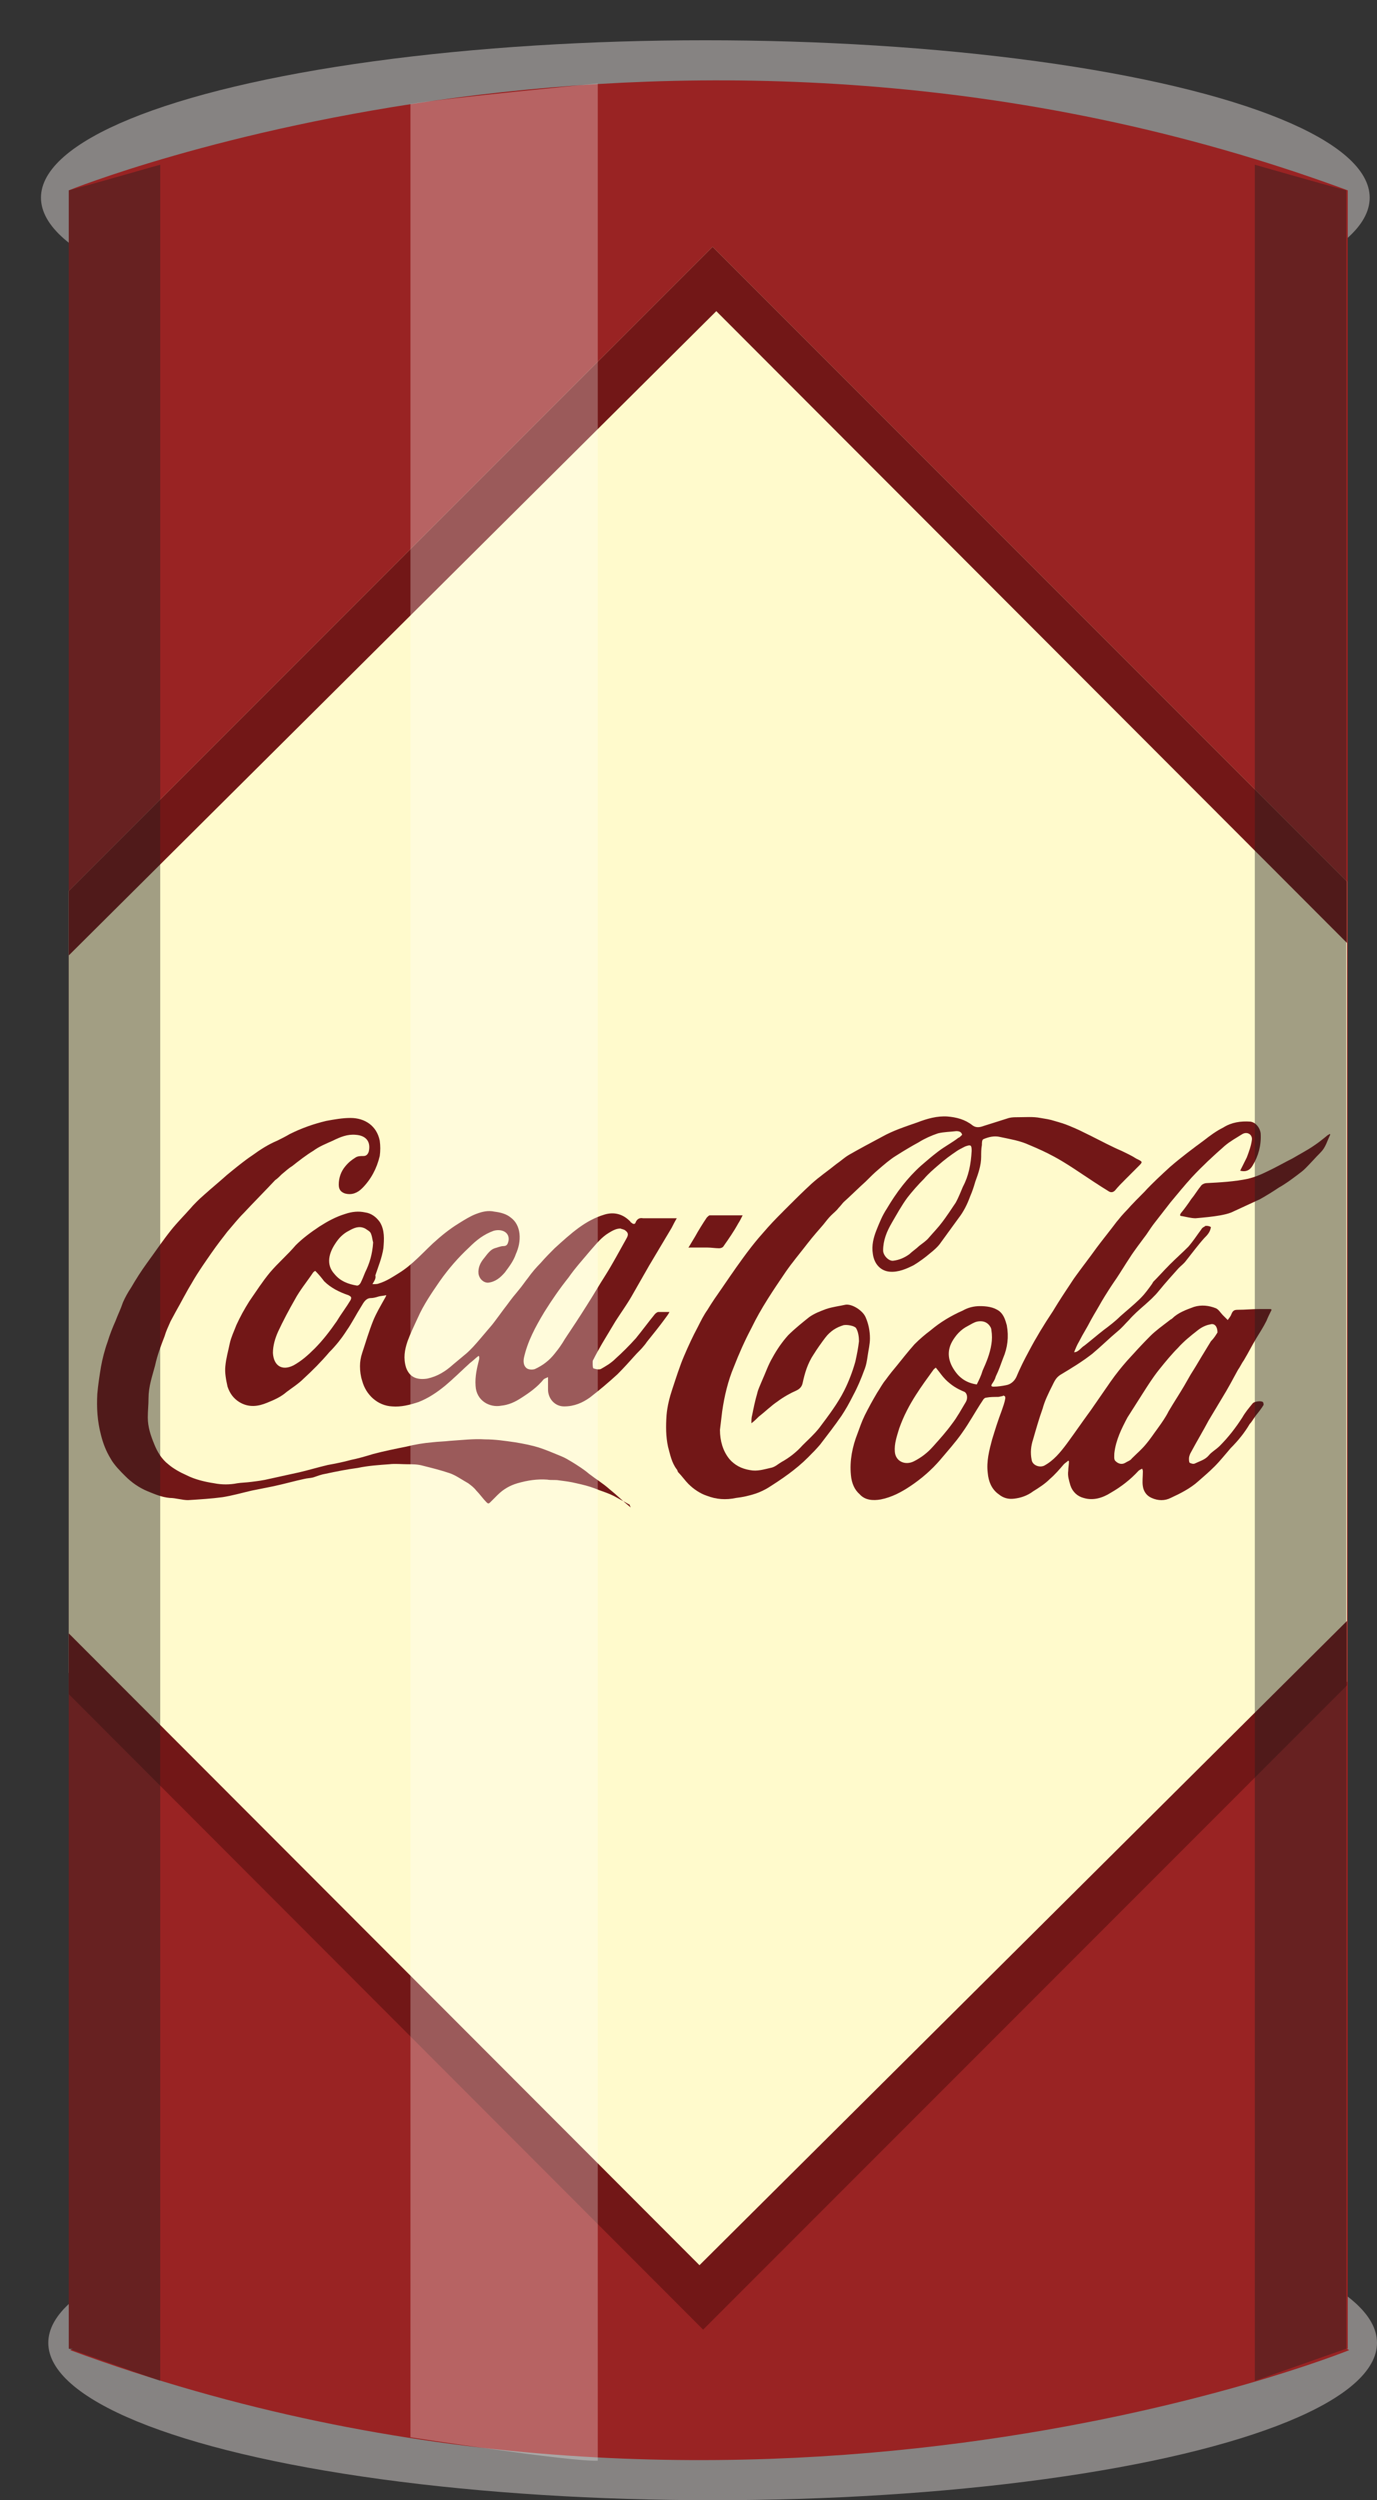 <?xml version="1.0" encoding="utf-8"?>
<!-- Generator: Adobe Illustrator 18.1.1, SVG Export Plug-In . SVG Version: 6.00 Build 0)  -->
<svg version="1.1" id="Layer_1" xmlns="http://www.w3.org/2000/svg" xmlns:xlink="http://www.w3.org/1999/xlink" x="0px" y="0px"
	 viewBox="0 0 188.2 341.5" enable-background="new 0 0 188.2 341.5" xml:space="preserve">
<rect x="0" y="0" width="188.2" height="341.5" fill="#333333" stroke="none"/>
<g>
	<ellipse fill="#868382" cx="97.4" cy="320" rx="90.8" ry="21.5"/>
	<path fill="#992323" d="M184.4,321c0,0-83.2,33.8-174.8,0C9.6,321,94.1,264.8,184.4,321z"/>
	<ellipse fill="#868382" cx="96.4" cy="27" rx="90.8" ry="21.5"/>
	<rect x="9.4" y="26" fill="#992323" width="174.8" height="294.8"/>
	<path fill="#992323" d="M9.4,26c0,0,83.2-33.8,174.8,0C184.1,26,99.6,82.2,9.4,26z"/>
	<polygon fill="#FFFACC" points="9.4,121.7 9.4,228.5 97.4,316.5 184.1,229.7 184.1,120.4 97.4,33.7 	"/>
	<g id="bOjIZk.tif_7_">
		<g>
			<g>
				<path fill="#721717" d="M165.5,167.6c-0.1,0.7-0.5,1.1-0.9,1.5c-0.9,1-1.7,2.1-2.5,3.1c-0.3,0.4-0.7,0.7-1,1
					c-0.9,1-1.8,2-2.7,3.1c-1.2,1.5-2.8,2.5-4.1,4c-0.5,0.5-1,1.1-1.5,1.5c-1.2,1-2.3,2.1-3.5,3.1c-1.4,1.1-2.9,2-4.4,2.9
					c-0.6,0.4-0.8,0.9-1.1,1.5c-0.5,1-1,2-1.3,3.1c-0.5,1.4-0.9,2.8-1.3,4.2c-0.3,0.9-0.4,1.8-0.2,2.8c0.1,0.7,1,1.1,1.7,0.8
					c1.3-0.7,2.2-1.8,3.1-3c1.1-1.5,2.2-3.1,3.3-4.6c0.9-1.3,1.8-2.6,2.7-3.9c0.7-1,1.5-2,2.3-2.9c1-1.1,2-2.2,3.1-3.3
					c0.8-0.8,1.8-1.5,2.7-2.2c0.1-0.1,0.2-0.1,0.3-0.2c0.8-0.8,1.9-1.2,3-1.6c1-0.3,2-0.2,3,0.2c0.4,0.2,0.6,0.6,0.9,0.9
					c0.2,0.2,0.4,0.4,0.7,0.7c0.2-0.3,0.4-0.5,0.5-0.8c0.2-0.5,0.4-0.6,0.9-0.6c1,0,1.9-0.1,2.9-0.1c0.5,0,0.9,0,1.4,0
					c0.2,0,0.4,0,0.2,0.3c-0.2,0.4-0.4,0.8-0.6,1.3c-0.4,0.8-0.9,1.6-1.4,2.4c-0.6,1-1.1,2-1.7,3c-0.3,0.4-0.5,0.9-0.8,1.3
					c-0.7,1.3-1.4,2.6-2.2,3.9c-0.6,1-1.2,2-1.8,3c-0.8,1.5-1.7,3-2.5,4.5c-0.1,0.2-0.2,0.5-0.2,0.7c0,0.2,0,0.5,0.1,0.6
					c0.2,0.1,0.5,0.2,0.7,0.1c0.6-0.3,1.4-0.5,1.9-1.1c0.4-0.5,1-0.8,1.5-1.3c1.2-1.2,2.2-2.5,3.1-3.9c0.4-0.7,0.9-1.3,1.4-1.9
					c0.2-0.3,1.2-0.4,1.4-0.2c0.1,0.1,0.1,0.3,0.1,0.4c-0.3,0.5-0.7,1-1.1,1.5c-0.3,0.4-0.5,0.8-0.8,1.1c-0.7,1.2-1.6,2.3-2.6,3.3
					c-0.7,0.8-1.4,1.7-2.2,2.5c-0.7,0.7-1.4,1.3-2.2,2c-1.1,1-2.5,1.7-3.8,2.3c-0.8,0.4-1.7,0.4-2.6,0c-0.7-0.3-1.1-0.9-1.2-1.6
					c-0.1-0.6,0-1.3,0-2c0-0.1,0-0.2-0.1-0.4c-0.2,0.1-0.4,0.2-0.5,0.3c-1.1,1.2-2.4,2.2-3.8,3c-1.1,0.7-2.4,1.1-3.7,0.7
					c-0.8-0.2-1.5-0.8-1.8-1.7c-0.2-0.7-0.4-1.3-0.3-2c0-0.4,0.1-0.9,0.1-1.3c0,0-0.1-0.1-0.1-0.1c-0.2,0.2-0.4,0.3-0.6,0.5
					c-0.6,0.7-1.2,1.4-1.9,2c-0.7,0.7-1.5,1.2-2.3,1.7c-0.8,0.6-1.7,0.9-2.6,1c-0.8,0.1-1.5-0.1-2.1-0.6c-1-0.7-1.4-1.8-1.5-2.9
					c-0.2-1.6,0.2-3.1,0.6-4.6c0.4-1.3,0.8-2.6,1.3-3.9c0.2-0.6,0.4-1.1,0.5-1.7c0-0.1,0-0.3-0.1-0.3c-0.1-0.1-0.2-0.1-0.3,0
					c-0.2,0-0.4,0.1-0.6,0.1c-0.5,0-1.1,0-1.6,0.1c-0.2,0-0.4,0.2-0.5,0.4c-1,1.5-1.8,3-2.8,4.4c-0.9,1.3-2,2.5-3,3.7
					c-1.2,1.4-2.6,2.6-4.1,3.6c-1.2,0.8-2.5,1.5-4,1.8c-1.1,0.2-2.2,0.1-2.9-0.7c-0.7-0.6-1.1-1.5-1.2-2.6c-0.2-2,0.2-3.9,0.9-5.7
					c0.3-0.8,0.6-1.7,1-2.5c0.5-1,1.1-2.1,1.7-3.1c0.4-0.6,0.7-1.2,1.2-1.8c0.5-0.7,1-1.3,1.5-1.9c0.8-1,1.6-2,2.4-2.9
					c0.7-0.7,1.4-1.3,2.2-1.9c1.3-1.1,2.8-2,4.4-2.7c0.7-0.4,1.5-0.6,2.3-0.6c0.9,0,1.9,0.1,2.7,0.7c0.6,0.5,0.8,1.2,1,1.9
					c0.3,1.6,0.1,3.1-0.5,4.5c-0.3,0.8-0.6,1.7-1,2.5c-0.1,0.4-0.3,0.7-0.5,1c-0.2,0.3-0.1,0.4,0.2,0.4c0.6,0,1.2-0.1,1.7-0.2
					c0.6-0.1,1.1-0.5,1.4-1.1c0.5-1.2,1.1-2.4,1.7-3.5c1-1.9,2.1-3.7,3.3-5.5c0.9-1.5,1.9-3,2.9-4.5c1-1.4,2.1-2.8,3.1-4.2
					c0.9-1.2,1.8-2.3,2.7-3.5c0.4-0.5,0.9-1.1,1.4-1.6c0.8-0.9,1.6-1.7,2.4-2.5c1.1-1.2,2.3-2.3,3.5-3.4c1.5-1.3,3.1-2.5,4.6-3.6
					c0.9-0.7,1.7-1.3,2.7-1.8c1.1-0.7,2.4-0.9,3.7-0.8c0.7,0.1,1.3,0.8,1.4,1.6c0.1,1.6-0.3,3.1-1.1,4.4c-0.4,0.7-1,0.9-1.7,0.7
					c0.3-0.6,0.6-1.2,0.9-1.8c0.3-0.8,0.6-1.6,0.7-2.4c0.1-0.7-0.6-1.2-1.3-0.8c-0.8,0.5-1.7,1-2.4,1.6c-1.6,1.4-3.1,2.8-4.5,4.3
					c-1,1.1-1.9,2.2-2.9,3.4c-0.7,0.9-1.4,1.8-2.1,2.7c-0.4,0.5-0.8,1.1-1.2,1.7c-0.8,1.1-1.6,2.1-2.3,3.2c-0.6,0.9-1.2,1.9-1.8,2.8
					c-0.7,1-1.4,2.1-2,3.1c-0.5,0.9-1,1.7-1.5,2.6c-0.5,1-1.1,1.9-1.6,2.9c-0.3,0.5-0.5,1-0.7,1.5c0.6,0,0.9-0.6,1.4-0.9
					c0.9-0.7,1.7-1.4,2.6-2.1c0.8-0.6,1.6-1.2,2.3-1.9c0.9-0.8,1.9-1.6,2.8-2.5c0.6-0.6,1.1-1.3,1.6-2c0-0.1,0.1-0.1,0.1-0.2
					c0.8-0.8,1.5-1.6,2.3-2.4c0.8-0.8,1.7-1.6,2.5-2.4c0.7-0.8,1.2-1.6,1.8-2.4c0.1-0.2,0.3-0.3,0.5-0.4
					C164.5,167.5,165,167.3,165.5,167.6z M166.4,182c0-0.8-0.4-1.3-1-1.1c-0.6,0.1-1.2,0.4-1.7,0.8c-0.9,0.7-1.9,1.5-2.7,2.4
					c-0.9,0.9-1.8,2-2.6,3c-0.8,1-1.5,2.1-2.2,3.2c-0.7,1.1-1.4,2.2-2.1,3.3c-0.8,1.5-1.6,3.1-1.8,4.9c0,0.4-0.1,0.9,0.2,1.1
					c0.3,0.3,0.8,0.5,1.3,0.2c0.3-0.2,0.7-0.3,0.9-0.6c0.6-0.6,1.3-1.2,1.8-1.8c0.7-0.8,1.2-1.6,1.8-2.4c0.5-0.7,1-1.4,1.4-2.2
					c0.7-1.2,1.5-2.4,2.2-3.6c0.3-0.5,0.5-0.9,0.8-1.4c0.5-0.8,1-1.6,1.4-2.3c0.5-0.8,0.9-1.5,1.4-2.3
					C166,182.7,166.2,182.3,166.4,182z M127.9,186.8c-0.1,0.1-0.3,0.2-0.4,0.4c-0.8,1.1-1.6,2.2-2.3,3.3c-0.9,1.4-1.7,2.9-2.3,4.6
					c-0.3,1-0.7,2.1-0.6,3.2c0.1,1.3,1.4,1.9,2.6,1.3c1-0.5,1.9-1.2,2.6-2c0.9-1,1.8-2,2.6-3.1c0.7-0.9,1.3-2,1.9-3
					c0.3-0.5,0.2-1.2-0.2-1.4c-1-0.4-1.8-0.9-2.6-1.7C128.8,188,128.4,187.4,127.9,186.8z M133.5,189.1c0.3-0.6,0.6-1.2,0.8-1.9
					c0.5-1.1,1-2.3,1.2-3.6c0.1-0.6,0.1-1.3,0-1.9c0-0.3-0.2-0.6-0.4-0.8c-0.4-0.4-0.9-0.5-1.5-0.4c-0.5,0.1-0.9,0.4-1.3,0.6
					c-1,0.5-1.7,1.3-2.2,2.2c-0.7,1.3-0.5,2.6,0.3,3.8C131.1,188.2,132.1,188.9,133.5,189.1z"/>
				<path fill="#721717" d="M50.9,175.4c0.4,0,0.7,0,0.9-0.1c1-0.3,1.9-0.9,2.7-1.4c1.8-1.1,3.2-2.7,4.7-4.1c1.1-1,2.2-1.9,3.5-2.7
					c0.8-0.5,1.6-1,2.4-1.3c0.8-0.3,1.6-0.5,2.5-0.3c0.8,0.1,1.6,0.3,2.2,0.8c0.7,0.5,1.1,1.3,1.2,2.2c0.1,1-0.1,1.9-0.5,2.8
					c-0.3,0.9-0.9,1.7-1.5,2.5c-0.6,0.7-1.3,1.3-2.3,1.4c-0.7,0-1.2-0.6-1.3-1.2c-0.1-0.9,0.3-1.6,0.8-2.2c0.4-0.5,0.8-1.1,1.4-1.3
					c0.4-0.1,0.8-0.3,1.2-0.3c0.5,0,0.6-0.3,0.7-0.7c0.2-1.1-0.8-1.7-2-1.4c-1.4,0.5-2.4,1.3-3.4,2.3c-1.5,1.4-2.8,2.9-4,4.6
					c-1.1,1.6-2.2,3.2-3,5c-0.5,1.1-1,2.1-1.4,3.2c-0.4,1.2-0.6,2.3-0.2,3.6c0.5,1.4,1.6,1.7,2.9,1.5c1.4-0.3,2.5-1,3.5-1.9
					c0.6-0.5,1.2-1,1.8-1.5c0.7-0.6,1.3-1.3,1.9-2c0.6-0.7,1.1-1.3,1.7-2c0.7-0.9,1.4-1.9,2.1-2.8c0.5-0.7,1-1.3,1.5-1.9
					c0.5-0.6,0.9-1.2,1.3-1.7c0.5-0.7,1.1-1.4,1.7-2c0.6-0.7,1.3-1.4,1.9-2c1.1-1,2.2-2,3.3-2.8c1.1-0.8,2.2-1.4,3.5-1.8
					c1.3-0.4,2.5-0.1,3.5,0.9c0.1,0.1,0.1,0.2,0.2,0.2c0.2,0.2,0.5,0.3,0.6-0.1c0.2-0.4,0.5-0.6,1-0.5c1.5,0,2.9,0,4.6,0
					c-0.3,0.5-0.5,0.9-0.7,1.3c-1,1.7-2.1,3.5-3.1,5.2c-0.8,1.4-1.6,2.8-2.4,4.2c-0.7,1.2-1.5,2.3-2.2,3.4c-0.6,1-1.2,2-1.8,3
					c-0.4,0.7-0.8,1.4-1.2,2.2c-0.1,0.1-0.1,0.3-0.1,0.4c0,0.3,0,0.7,0.1,0.8c0.3,0.1,0.7,0.2,1,0.1c0.7-0.4,1.4-0.8,2-1.4
					c1-0.9,1.9-1.8,2.8-2.8c0.9-1.1,1.7-2.2,2.6-3.3c0.1-0.1,0.3-0.3,0.5-0.3c0.4,0,0.9,0,1.5,0c-0.2,0.4-0.4,0.6-0.6,0.9
					c-0.8,1.1-1.7,2.2-2.5,3.2c-0.4,0.6-0.9,1.1-1.4,1.6c-0.9,1-1.7,1.9-2.6,2.8c-1.2,1.1-2.5,2.2-3.8,3.2c-1,0.7-2.1,1.2-3.5,1.2
					c-1.3,0-2.2-1.1-2.2-2.3c0-0.5,0-1.1,0-1.7c-0.2,0.1-0.5,0.2-0.6,0.3c-0.8,1-1.9,1.8-3,2.5c-0.9,0.6-1.8,1-2.8,1.1
					c-1.6,0.3-3.4-0.7-3.5-2.7c-0.1-1.3,0.2-2.5,0.5-3.7c0-0.1,0-0.2,0-0.3c0,0,0,0-0.1-0.1c-0.4,0.3-0.8,0.7-1.2,1
					c-1.1,1-2.2,2.1-3.4,3.1c-1.1,0.9-2.3,1.7-3.6,2.2c-1.2,0.4-2.4,0.7-3.6,0.6c-2-0.1-3.6-1.6-4.1-3.5c-0.2-0.6-0.3-1.3-0.3-2
					c0-0.6,0.1-1.2,0.3-1.8c0.5-1.5,0.9-2.9,1.5-4.4c0.4-1,1-2,1.5-2.9c0.1-0.2,0.2-0.3,0.3-0.6c-0.4,0.1-0.8,0.1-1.1,0.2
					c-0.3,0.1-0.7,0.2-1,0.2c-0.7,0-1,0.6-1.3,1.1c-0.7,1.1-1.3,2.3-2,3.3c-0.7,1.1-1.5,2.1-2.4,3c-1.1,1.3-2.3,2.5-3.5,3.6
					c-0.7,0.7-1.5,1.2-2.3,1.8c-0.8,0.7-1.7,1.1-2.7,1.5c-1.2,0.5-2.5,0.7-3.8-0.1c-0.8-0.5-1.3-1.2-1.6-2.1
					c-0.2-0.9-0.4-1.9-0.3-2.8c0.1-1.1,0.4-2.1,0.6-3.1c0.2-0.9,0.6-1.7,0.9-2.5c0.5-1.1,1.1-2.2,1.8-3.3c0.9-1.3,1.8-2.7,2.8-3.9
					c1.1-1.3,2.4-2.4,3.5-3.7c1-1,2.1-1.8,3.3-2.6c1.1-0.7,2.2-1.3,3.5-1.7c0.9-0.3,1.8-0.4,2.7-0.2c0.8,0.1,1.5,0.6,2,1.3
					c0.7,1.1,0.6,2.4,0.5,3.6c-0.2,1.3-0.7,2.5-1.1,3.7C51.4,174.6,51.2,174.9,50.9,175.4z M84.8,167.8c-0.6,0-1.1,0.3-1.6,0.6
					c-1,0.6-1.7,1.5-2.5,2.4c-1,1.2-2.1,2.4-3,3.7c-1.2,1.5-2.3,3.1-3.3,4.7c-1.2,2-2.3,4-2.8,6.3c-0.1,0.6,0,1.1,0.4,1.4
					c0.3,0.2,0.8,0.2,1.1,0.1c1.1-0.5,2-1.2,2.7-2.1c0.5-0.6,1-1.3,1.4-2c1-1.5,2-3,3-4.6c0.9-1.4,1.7-2.8,2.6-4.2
					c1-1.6,1.9-3.3,2.8-4.9c0.3-0.5,0.3-0.8-0.1-1.1C85.3,167.9,85,167.9,84.8,167.8z M43.1,173.6c-0.1,0-0.2,0.1-0.3,0.2
					c-0.8,1.2-1.8,2.4-2.5,3.7c-0.8,1.4-1.6,2.9-2.3,4.4c-0.4,0.9-0.7,1.9-0.7,2.9c0.1,1.7,1.2,2.5,2.8,1.7c1.1-0.6,2-1.4,2.9-2.3
					c1.1-1.1,2.1-2.4,3-3.7c0.6-1,1.3-1.9,1.9-2.9c0.2-0.4,0.1-0.5-0.3-0.7c-1.2-0.4-2.4-1-3.3-1.9C44,174.6,43.6,174.1,43.1,173.6z
					 M51,169.7c-0.1-0.3-0.1-0.7-0.3-1.2c-0.1-0.3-0.5-0.5-0.8-0.7c-0.8-0.4-1.5-0.1-2.2,0.3c-0.8,0.4-1.4,1-1.9,1.8
					c-0.8,1.2-1.3,2.8-0.1,4.1c0.8,1,1.9,1.4,3.1,1.6c0.2,0,0.4-0.2,0.5-0.4c0.2-0.4,0.4-0.9,0.6-1.4
					C50.5,172.6,50.9,171.3,51,169.7z"/>
				<path fill="#721717" d="M131.5,155c-0.1-0.4-0.4-0.5-0.8-0.5c-0.8,0.1-1.7,0.1-2.5,0.3c-0.9,0.3-1.8,0.7-2.6,1.2
					c-1.1,0.6-2.1,1.2-3.2,1.9c-0.8,0.5-1.6,1.2-2.3,1.8c-0.6,0.5-1.2,1.1-1.8,1.7c-1,0.9-2,1.9-3,2.8c-0.2,0.2-0.4,0.5-0.7,0.8
					c-0.3,0.4-0.7,0.7-1,1c-0.4,0.4-0.7,0.8-1.1,1.3c-0.7,0.8-1.4,1.6-2.1,2.5c-1,1.3-2.1,2.6-3,3.9c-1.7,2.5-3.4,5-4.7,7.7
					c-0.9,1.7-1.7,3.5-2.4,5.3c-0.8,1.9-1.3,4-1.6,6.1c-0.1,0.8-0.2,1.7-0.3,2.5c0,1.5,0.4,2.9,1.3,4c0.7,0.8,1.6,1.3,2.8,1.5
					c1,0.2,1.9-0.1,2.8-0.3c0.6-0.1,1-0.5,1.5-0.8c1.1-0.6,2.1-1.4,2.9-2.3c0.8-0.8,1.6-1.5,2.3-2.4c1.2-1.6,2.5-3.3,3.4-5.1
					c0.6-1.2,1.1-2.5,1.5-3.9c0.2-0.9,0.4-1.9,0.5-2.8c0-0.6-0.1-1.3-0.4-1.8c-0.2-0.3-1.2-0.5-1.7-0.4c-1,0.3-1.8,0.8-2.5,1.7
					c-0.6,0.8-1.1,1.5-1.6,2.3c-0.8,1.2-1.2,2.5-1.5,3.9c-0.1,0.5-0.4,0.8-0.8,1c-0.9,0.4-1.8,0.9-2.6,1.5c-0.9,0.6-1.7,1.4-2.6,2.1
					c-0.3,0.3-0.6,0.6-1,0.9c0-0.4,0-0.8,0.1-1.1c0.2-1,0.4-2,0.7-3c0.1-0.5,0.4-1.1,0.6-1.6c0.5-1.1,0.9-2.3,1.5-3.3
					c0.6-1.1,1.3-2.1,2.1-3c0.9-0.9,1.9-1.7,2.9-2.5c0.7-0.5,1.5-0.8,2.3-1.1c0.9-0.3,1.8-0.4,2.7-0.6c0.9-0.1,2.3,0.8,2.7,1.7
					c0.4,0.9,0.6,1.9,0.6,2.9c0,0.8-0.2,1.6-0.3,2.3c-0.1,0.7-0.2,1.4-0.5,2.1c-0.4,1.1-0.9,2.3-1.5,3.4c-0.5,1-1,1.9-1.6,2.8
					c-0.9,1.3-1.9,2.6-2.9,3.9c-0.5,0.6-1.1,1.2-1.7,1.8c-1.6,1.6-3.5,2.9-5.4,4.1c-0.5,0.3-1.1,0.6-1.7,0.8
					c-0.9,0.3-1.8,0.5-2.7,0.6c-1.4,0.3-2.7,0.2-4-0.3c-0.9-0.3-1.8-0.9-2.5-1.6c-0.5-0.5-0.9-1.1-1.4-1.6c-0.1-0.1-0.1-0.3-0.2-0.4
					c-0.7-0.9-0.9-2-1.2-3.1c-0.3-1.4-0.3-2.8-0.2-4.3c0.1-1.2,0.4-2.4,0.8-3.6c0.5-1.5,1-3.1,1.6-4.5c0.6-1.4,1.2-2.7,1.9-4
					c0.4-0.8,0.8-1.6,1.3-2.3c0.6-1,1.3-2,2-3c1.3-1.9,2.6-3.8,4-5.6c0.7-0.9,1.4-1.7,2.2-2.6c0.8-0.9,1.7-1.8,2.5-2.6
					c1.1-1.1,2.3-2.3,3.5-3.4c1.1-1,2.3-1.8,3.4-2.7c0.6-0.4,1.1-0.9,1.8-1.3c1.4-0.8,2.9-1.6,4.4-2.4c1.6-0.9,3.2-1.4,4.9-2
					c1.3-0.5,2.7-0.9,4.1-0.8c1.2,0.1,2.4,0.4,3.4,1.2c0.4,0.3,0.8,0.3,1.2,0.2c1.3-0.4,2.5-0.8,3.8-1.2c0.4-0.1,0.8-0.1,1.2-0.1
					c1,0,2.1-0.1,3.1,0.1c0.6,0.1,1.3,0.2,1.9,0.4c0.7,0.2,1.4,0.4,2.1,0.7c1,0.4,2,0.9,3,1.4c1.4,0.7,2.7,1.4,4.1,2
					c0.6,0.3,1.3,0.6,1.9,1c0.1,0,0.1,0.1,0.2,0.1c0.8,0.4,0.8,0.4,0.2,1c-0.6,0.6-1.3,1.3-1.9,1.9c-0.4,0.4-0.9,0.9-1.3,1.4
					c-0.3,0.3-0.6,0.3-0.9,0.1c-1.3-0.8-2.5-1.6-3.7-2.4c-1.2-0.8-2.4-1.6-3.7-2.3c-1.1-0.6-2.2-1.1-3.4-1.6c-1.3-0.6-2.6-0.8-4-1.1
					c-0.8-0.2-1.6,0-2.3,0.3c-0.2,0.1-0.2,0.5-0.2,0.8c-0.1,0.5-0.1,1.1-0.1,1.6c0,1.2-0.4,2.3-0.8,3.4c-0.2,0.7-0.4,1.3-0.7,2
					c-0.4,1.1-0.9,2.1-1.6,3c-0.8,1.1-1.6,2.2-2.4,3.3c-0.4,0.6-1,1.1-1.5,1.5c-0.7,0.6-1.4,1.1-2.2,1.6c-1,0.5-2.1,1-3.3,0.9
					c-1.2-0.1-2.1-1-2.3-2.4c-0.2-1.2,0.1-2.3,0.5-3.3c0.4-1,0.8-2,1.4-2.9c1.3-2.2,2.8-4.2,4.7-5.9c0.7-0.6,1.5-1.3,2.3-1.9
					c0.9-0.7,1.9-1.2,2.8-1.9C131.1,155.4,131.3,155.2,131.5,155z M132.8,157.2c0-0.8-0.1-0.9-0.9-0.6c-0.4,0.2-0.8,0.4-1.1,0.6
					c-0.9,0.6-1.7,1.2-2.5,1.9c-0.7,0.6-1.4,1.2-2,1.9c-0.8,0.8-1.6,1.7-2.3,2.6c-0.8,1.1-1.4,2.2-2.1,3.4c-0.7,1.2-1.2,2.4-1.2,3.8
					c0,0.7,0.8,1.5,1.4,1.4c0.8-0.1,1.5-0.4,2.2-0.9c0.4-0.4,0.9-0.7,1.3-1.1c0.5-0.4,1-0.7,1.4-1.2c0.6-0.7,1.2-1.3,1.8-2.1
					c0.6-0.8,1.2-1.7,1.8-2.6c0.4-0.7,0.7-1.5,1-2.2C132.4,160.6,132.7,159,132.8,157.2z"/>
				<path fill="#721717" d="M86,205.5c-0.2-0.1-0.5-0.3-0.7-0.4c-0.6-0.3-1.2-0.7-1.9-1c-0.7-0.3-1.4-0.5-2.1-0.8
					c-0.8-0.3-1.6-0.5-2.5-0.7c-0.8-0.2-1.6-0.3-2.4-0.4c-0.5-0.1-1.1,0-1.6-0.1c-1.4-0.1-2.7,0.1-4.1,0.5c-1,0.3-1.9,0.8-2.7,1.6
					c-0.3,0.3-0.7,0.7-1,1c-0.2,0.2-0.3,0.2-0.5,0c-0.5-0.5-0.9-1.1-1.4-1.6c-0.3-0.4-0.7-0.7-1.1-1c-0.9-0.5-1.7-1.1-2.6-1.4
					c-1.2-0.4-2.4-0.7-3.6-1c-0.7-0.2-1.4-0.2-2.1-0.2c-0.8,0-1.7-0.1-2.5,0c-1.4,0.1-2.9,0.2-4.3,0.5c-1.5,0.2-3,0.5-4.4,0.8
					c-0.6,0.1-1.1,0.3-1.7,0.5c-0.4,0.1-0.8,0.1-1.2,0.2c-1.4,0.3-2.8,0.7-4.2,1c-1,0.2-2,0.4-3,0.6c-1.3,0.3-2.7,0.7-4,0.9
					c-1.5,0.2-3.1,0.3-4.7,0.4c-0.8,0-1.7-0.3-2.5-0.3c-1.1-0.1-2-0.5-3-0.9c-1.2-0.5-2.2-1.2-3.1-2.1c-0.7-0.7-1.5-1.5-2-2.4
					c-0.6-1-1-2-1.3-3.2c-0.5-1.9-0.6-3.7-0.5-5.6c0.1-1.2,0.3-2.5,0.5-3.7c0.2-1.1,0.5-2.3,0.9-3.4c0.3-1,0.7-2,1.1-2.9
					c0.3-0.8,0.7-1.6,1-2.5c0.3-0.7,0.7-1.4,1.1-2c0.7-1.2,1.4-2.3,2.2-3.4c1.1-1.5,2.1-3,3.3-4.5c0.8-1,1.7-1.9,2.5-2.8
					c0.6-0.7,1.3-1.4,2-2c1-0.9,2.1-1.8,3.1-2.7c1.1-0.9,2.3-1.9,3.5-2.7c1.1-0.8,2.2-1.5,3.4-2c0.6-0.3,1.2-0.6,1.7-0.9
					c1.6-0.8,3.3-1.4,5-1.8c1.1-0.2,2.2-0.4,3.3-0.4c2,0,3.6,1.1,4,3.1c0.1,0.7,0.1,1.4,0,2.1c-0.4,1.7-1.2,3.2-2.4,4.4
					c-0.6,0.6-1.4,1-2.4,0.7c-0.5-0.2-0.8-0.5-0.8-1.2c0-0.9,0.3-1.8,0.9-2.5c0.4-0.5,0.9-0.9,1.4-1.2c0.3-0.2,0.7-0.2,1.1-0.2
					c0.4,0,0.6-0.3,0.7-0.6c0.3-1.3-0.3-2.2-1.8-2.3c-1.1-0.1-2.1,0.3-3.1,0.8c-0.9,0.4-1.9,0.8-2.7,1.4c-1,0.6-2,1.4-2.9,2.1
					c-0.5,0.3-0.9,0.7-1.4,1.1c-0.3,0.3-0.6,0.6-0.9,0.8c-1.4,1.5-2.9,3-4.3,4.5c-0.8,0.8-1.5,1.7-2.2,2.5c-0.7,0.9-1.4,1.8-2.1,2.8
					c-0.9,1.3-1.9,2.7-2.7,4.1c-0.8,1.3-1.5,2.7-2.3,4.1c-0.2,0.4-0.5,0.9-0.7,1.3c-0.3,0.7-0.6,1.3-0.8,2c-0.5,1.3-1,2.6-1.3,4
					c-0.4,1.5-0.9,2.9-0.9,4.5c0,0.9-0.1,1.7-0.1,2.6c0,1.3,0.4,2.5,0.9,3.7c0.4,1,1,2,1.9,2.7c0.7,0.6,1.6,1.1,2.5,1.5
					c1.2,0.6,2.5,0.9,3.8,1.1c1,0.2,2.1,0.2,3.1,0c0.6-0.1,1.3-0.1,2-0.2c0.8-0.1,1.6-0.2,2.4-0.4c1.4-0.3,2.7-0.6,4.1-0.9
					c1.3-0.3,2.6-0.7,3.9-1c1.1-0.2,2.1-0.4,3.2-0.7c1-0.2,2-0.5,3-0.8c1.5-0.4,3-0.7,4.5-1c1.2-0.3,2.4-0.5,3.6-0.6
					c0.8-0.1,1.6-0.1,2.4-0.2c1.6-0.1,3.2-0.3,4.8-0.2c1.4,0,2.7,0.2,4.1,0.4c1.2,0.2,2.3,0.4,3.5,0.8c0.9,0.3,1.8,0.7,2.8,1.1
					c0.5,0.2,1,0.5,1.5,0.8c0.8,0.5,1.6,1,2.3,1.6c0.9,0.7,1.9,1.3,2.8,2.1c1,0.8,1.9,1.7,2.9,2.5C86,205.4,86,205.4,86,205.5z"/>
				<path fill="#721717" d="M181.8,155c-0.4,0.8-0.6,1.7-1.3,2.4c-0.7,0.7-1.4,1.5-2.1,2.2c-0.3,0.3-0.7,0.6-1.1,0.9
					c-0.8,0.6-1.6,1.2-2.5,1.7c-0.9,0.6-1.7,1.1-2.6,1.6c-1.3,0.6-2.6,1.2-3.9,1.8c-0.5,0.2-1,0.3-1.5,0.4c-1.1,0.2-2.3,0.3-3.4,0.4
					c-0.6,0-1.3-0.2-1.9-0.3c-0.2,0-0.3-0.1-0.1-0.4c0.5-0.6,1-1.3,1.4-1.9c0.5-0.6,0.9-1.3,1.4-1.9c0.2-0.2,0.5-0.3,0.7-0.3
					c1.9-0.1,3.8-0.2,5.7-0.6c0.8-0.2,1.6-0.5,2.4-0.9c1.3-0.6,2.5-1.3,3.7-1.9c1-0.6,2-1.1,3-1.8c0.6-0.4,1.2-0.9,1.7-1.3
					c0.1-0.1,0.2-0.1,0.3-0.2C181.8,154.9,181.8,154.9,181.8,155z"/>
				<path fill="#721717" d="M94.1,170.4c0.3-0.5,0.6-1,0.9-1.5c0.5-0.9,1-1.7,1.6-2.6c0.1-0.1,0.3-0.3,0.4-0.3c1.5,0,3,0,4.5,0
					c-0.2,0.4-0.4,0.8-0.6,1.1c-0.6,1.1-1.3,2.1-2,3.1c-0.1,0.2-0.4,0.3-0.6,0.3c-0.5,0-1.1-0.1-1.6-0.1c-0.7,0-1.4,0-2.1,0
					c-0.1,0-0.3,0-0.4,0C94.2,170.5,94.2,170.4,94.1,170.4z"/>
			</g>
		</g>
	</g>
	<polygon fill="#721717" points="9.4,121.7 97.4,33.7 184.1,120.4 184.1,128.8 97.9,42.5 9.4,130.5 	"/>
	<polygon fill="#721717" points="184.1,230.2 96.1,318.2 9.4,231.4 9.4,223.1 95.6,309.4 184.1,221.4 	"/>
	<path opacity="0.29" fill="#FFFFFF" d="M56.1,14.2v318.7c0,0,22.1,3.4,25.6,3.2V11.4C81.7,11.4,60.1,13.5,56.1,14.2z"/>
	<path opacity="0.42" fill="#231F20" d="M9.4,26v294.8l12.5,4.4V22.5C21.8,22.5,13.2,25,9.4,26z"/>
	<path opacity="0.42" fill="#231F20" d="M184,26v294.8l-12.5,4.4V22.5C171.5,22.5,180.2,25,184,26z"/>
</g>
</svg>
